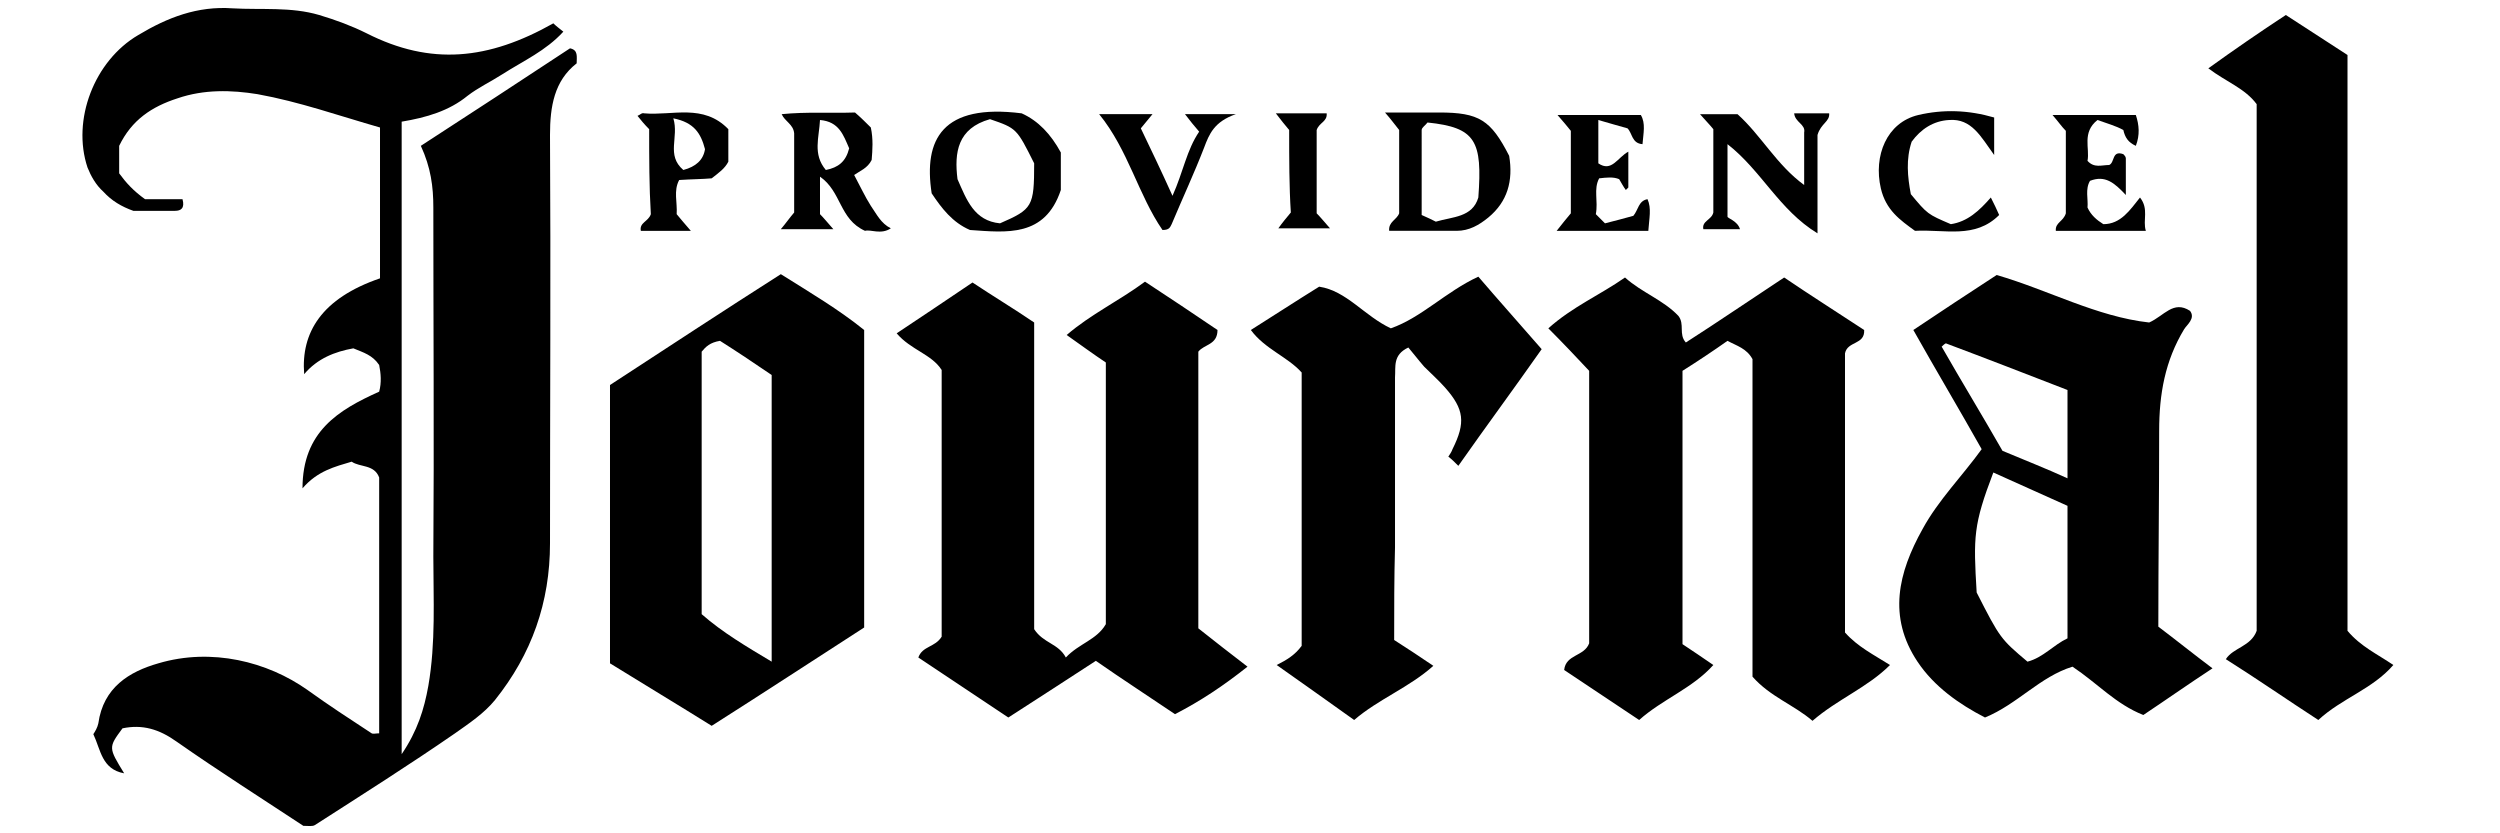 <?xml version="1.0" encoding="utf-8"?>
<!-- Generator: Adobe Illustrator 18.0.0, SVG Export Plug-In . SVG Version: 6.00 Build 0)  -->
<!DOCTYPE svg PUBLIC "-//W3C//DTD SVG 1.1//EN" "http://www.w3.org/Graphics/SVG/1.1/DTD/svg11.dtd">
<svg version="1.1" xmlns="http://www.w3.org/2000/svg" xmlns:xlink="http://www.w3.org/1999/xlink" x="0px" y="0px"
	 viewBox="0 0 300 100" style="enable-background:new 0 0 300 100;" xml:space="preserve">
<style type="text/css">
	.st0{fill-rule:evenodd;clip-rule:evenodd;}
	.st1{fill-rule:evenodd;clip-rule:evenodd;fill:#C038F9;}
	.st2{fill:none;}
	.st3{fill-rule:evenodd;clip-rule:evenodd;fill:#231F20;}
</style>
<g id="Layer_2">
</g>
<g id="Layer_1">
	<g>
		<path d="M48.2,14.6c0,25.3,0,50.3,0,75.9c1.9-2.8,2.7-5.4,3.2-8.2c0.9-5.2,0.6-10.4,0.6-15.5c0.1-14,0-28,0-41.9
			c0-2.5-0.3-4.8-1.5-7.4c6-3.9,12-7.8,17.9-11.7c1,0.2,0.8,1,0.8,1.8c-2.7,2.1-3.2,5.2-3.2,8.6c0.1,16.3,0,32.7,0,49
			c0,7.1-2.2,13.3-6.6,18.8c-1.3,1.6-3.1,2.8-4.8,4c-5.5,3.8-11.2,7.4-16.8,11c-0.3,0.2-0.8,0.1-1.4,0.1c-5-3.3-10.2-6.6-15.2-10.1
			c-2.1-1.5-4.1-2.1-6.5-1.6c-1.7,2.3-1.7,2.3,0.2,5.4c-2.7-0.5-2.8-2.8-3.7-4.7c0.2-0.3,0.5-0.8,0.6-1.3c0.6-4.3,3.7-6.2,7.2-7.2
			c6.4-1.9,13.1-0.2,17.9,3.2c2.5,1.8,5.1,3.5,7.7,5.2c0.2,0.1,0.5,0,0.9,0c0-10.3,0-20.6,0-30.7c-0.6-1.6-2.3-1.2-3.3-1.9
			c-2,0.6-4.1,1.1-5.9,3.2c0-6.8,4.3-9.4,9.2-11.6c0.3-1.1,0.2-2.2,0-3.2c-0.8-1.2-1.9-1.5-3.1-2c-2.2,0.4-4.3,1.2-5.9,3.1
			c-0.4-5,2.1-9.1,9.1-11.5c0-6,0-12,0-18.1c-4.9-1.4-9.7-3.1-14.7-4c-3.1-0.5-6.4-0.6-9.6,0.5c-3.1,1-5.5,2.6-7,5.7
			c0,1,0,2.2,0,3.3c0.8,1.1,1.7,2.1,3.1,3.1c1.3,0,3,0,4.5,0c0.3,1.1-0.2,1.4-0.9,1.4c-1.7,0-3.4,0-5,0c-1.4-0.5-2.6-1.2-3.6-2.3
			c-0.9-0.8-1.5-1.9-1.9-2.9c-1.9-5.7,0.8-12.8,6.1-15.9c3.5-2.1,7.1-3.5,11.3-3.2c3.5,0.2,7-0.2,10.4,0.8c2,0.6,3.9,1.3,5.7,2.2
			c7.7,3.9,14.6,3.2,22.4-1.2c0.3,0.3,0.7,0.6,1.2,1c-2.1,2.3-4.8,3.5-7.3,5.1c-1.4,0.9-2.9,1.6-4.2,2.6
			C53.9,13.3,51.2,14.1,48.2,14.6z"/>
		<path d="M190.7,44.5c-1.5-1.6-3.1-3.3-4.9-5.1c2.9-2.6,6.2-4,9.2-6.1c2,1.8,4.6,2.7,6.4,4.6c0.8,1,0,2.2,0.9,3.2
			c3.9-2.5,7.7-5.1,11.8-7.8c3.1,2.1,6.4,4.2,9.6,6.3c0.1,1.8-2,1.3-2.3,2.8c0,11,0,22.2,0,33.5c1.5,1.7,3.5,2.7,5.4,3.9
			c-2.7,2.7-6.3,4.1-9.3,6.7c-2.2-1.9-5.1-2.9-7.2-5.3c0-12.7,0-25.5,0-38.1c-0.7-1.3-1.9-1.6-3-2.2c-1.7,1.2-3.5,2.4-5.4,3.6
			c0,10.9,0,21.9,0,32.8c1.2,0.8,2.4,1.6,3.7,2.5c-2.5,2.8-6.1,4.1-8.9,6.6c-3-2-6-4-9-6c0.2-1.9,2.4-1.6,3-3.2
			C190.7,66.5,190.7,55.6,190.7,44.5z"/>
		<path d="M113,44.4c-1.2-1.9-3.7-2.4-5.4-4.4c3-2,6-4,9.1-6.1c2.4,1.6,4.9,3.1,7.4,4.8c0,12.4,0,24.8,0,36.8
			c1.1,1.7,2.9,1.7,3.8,3.4c1.6-1.7,3.7-2.1,4.8-4c0-10.4,0-20.8,0-31.4c-1.5-1-3-2.1-4.7-3.3c2.9-2.5,6.3-4.1,9.4-6.4
			c2.9,1.9,5.9,3.9,8.7,5.8c0,1.8-1.6,1.7-2.3,2.6c0,11,0,22.1,0,33.2c1.9,1.5,3.8,3,5.9,4.6c-2.9,2.3-5.6,4.1-8.7,5.7
			c-3.1-2.1-6.2-4.1-9.5-6.4c-3.4,2.2-6.9,4.5-10.5,6.8c-3.6-2.4-7.2-4.8-10.8-7.2c0.5-1.4,2-1.2,2.8-2.5
			C113,66.2,113,55.4,113,44.4z"/>
		<path d="M73.2,46.2c6.9-4.5,13.6-8.9,20.5-13.3c3.5,2.2,6.9,4.2,10,6.7c0,11.9,0,23.6,0,35.7c-5.9,3.8-12,7.8-18.3,11.8
			c-4-2.5-8-4.9-12.2-7.5C73.2,68.7,73.2,57.6,73.2,46.2z M92.6,79.4c0-11.8,0-23.1,0-34.4c-2.2-1.5-4.3-2.9-6.2-4.1
			c-1.2,0.2-1.7,0.7-2.2,1.3c0,10.5,0,20.9,0,31.5C86.7,75.9,89.6,77.6,92.6,79.4z"/>
		<path d="M259,75.2c2,1.5,4.1,3.2,6.5,5c-2.9,1.9-5.6,3.8-8.3,5.6c-3.3-1.3-5.5-3.8-8.5-5.8c-3.9,1.2-6.6,4.5-10.5,6.1
			c-3.1-1.6-6.1-3.7-8.1-6.7c-3.6-5.4-2.3-10.7,0.6-15.9c1.9-3.5,4.8-6.4,7.1-9.6c-2.7-4.8-5.5-9.5-8.2-14.3c3.3-2.2,6.6-4.4,10-6.6
			c6.2,1.8,12,5,18.3,5.7c1.8-0.8,2.9-2.7,4.9-1.4c0.7,0.9-0.4,1.7-0.7,2.2c-2.3,3.8-3,7.8-3,12.2C259.1,59.6,259,67.3,259,75.2z
			 M248.1,60.7c-3.1-1.4-6-2.7-8.9-4c-2.4,6.3-2.4,7.7-2,14.4c2.8,5.5,2.9,5.6,6.1,8.3c1.9-0.5,3.1-2,4.8-2.8
			C248.1,71.2,248.1,66.2,248.1,60.7z M233.5,41.2c-0.2,0.1-0.4,0.3-0.5,0.4c2.4,4.2,4.9,8.3,7.3,12.5c2.6,1.1,5.2,2.1,7.8,3.3
			c0-3.7,0-7.1,0-10.6C243.2,44.9,238.3,43,233.5,41.2z"/>
		<path d="M274.3,1.8c2.5,1.6,4.9,3.2,7.4,4.8c0,23.1,0,46.2,0,69.1c1.6,1.9,3.6,2.8,5.5,4.1c-2.5,2.9-6.2,4-9,6.6
			c-3.7-2.4-7.3-4.9-11.1-7.3c0.9-1.4,3-1.5,3.7-3.4c0-20.9,0-42.1,0-63.2c-1.4-1.9-3.7-2.7-5.8-4.3C268.2,5.9,271.1,3.9,274.3,1.8z
			"/>
		<path d="M167.3,76.8c1.7,1.1,3.1,2,4.7,3.1c-2.9,2.6-6.6,4-9.5,6.5c-3.2-2.3-6.2-4.4-9.3-6.6c1.2-0.6,2.2-1.2,3-2.3
			c0-10.8,0-21.7,0-32.8c-1.7-1.9-4.4-2.8-6.1-5.1c2.7-1.7,5.3-3.4,8.2-5.2c3.3,0.5,5.4,3.5,8.6,5c3.7-1.3,6.6-4.4,10.5-6.2
			c2.4,2.8,4.9,5.6,7.6,8.7c-3.3,4.7-6.7,9.3-10,14c-0.5-0.5-0.8-0.8-1.2-1.1c0.2-0.3,0.4-0.6,0.5-0.9c1.6-3.2,1.4-4.8-0.9-7.4
			c-0.8-0.9-1.7-1.7-2.5-2.5c-0.7-0.8-1.3-1.6-1.9-2.3c-1.9,0.9-1.5,2.3-1.6,3.6c0,6.8,0,13.6,0,20.4
			C167.3,69.3,167.3,73,167.3,76.8z"/>
		<path d="M98.4,21.2c0,1.7,0,3,0,4.5c0.4,0.4,0.9,1,1.6,1.8c-2.1,0-4,0-6.3,0c0.6-0.7,1-1.3,1.6-2c0-1.1,0-2.3,0-3.5
			c0-2.1,0-4.2,0-6c-0.1-1.1-1.1-1.4-1.5-2.3c3-0.3,5.9-0.1,8.8-0.2c0.7,0.6,1.4,1.3,1.9,1.8c0.3,1.4,0.2,2.7,0.1,3.9
			c-0.5,1-1.4,1.3-2.1,1.8c0.7,1.3,1.3,2.6,2,3.7c0.7,1,1.2,2.1,2.4,2.7c-1.2,0.8-2.4,0.1-3.1,0.3C100.7,26.3,101,23,98.4,21.2z
			 M101.9,17.8c-0.7-1.6-1.2-3.2-3.5-3.4c-0.1,2.1-0.9,4.1,0.7,6C100.6,20.1,101.5,19.4,101.9,17.8z"/>
		<path d="M127.3,18.3c0,1.5,0,3,0,4.5c-1.9,5.7-6.5,5.1-10.9,4.8c-2.1-0.9-3.4-2.6-4.6-4.4c-1-6.5,1.3-10.8,10.8-9.6
			C124.6,14.5,126.1,16.1,127.3,18.3z M124.1,19.6c-2.1-4.2-2.1-4.2-5.3-5.3c-3.9,1.1-4.3,4-3.9,7.2c1.1,2.5,2,5,5.1,5.3
			C123.9,25.1,124.1,24.8,124.1,19.6z"/>
		<path d="M167.9,15.6c-0.5-0.6-0.9-1.2-1.7-2.1c2.4,0,4.5,0,6.5,0c4.8,0,6.2,0.9,8.4,5.2c0.5,3-0.2,5.5-2.5,7.4
			c-1.1,0.9-2.3,1.6-3.8,1.6c-2.7,0-5.4,0-8.1,0c-0.1-1.1,0.9-1.3,1.2-2.1C167.9,22.5,167.9,19.2,167.9,15.6z M170.6,25.8
			c0.7,0.3,1.3,0.6,1.7,0.8c2-0.6,4.4-0.5,5.1-2.9c0.5-6.8-0.3-8.4-6.1-9c-0.2,0.3-0.7,0.6-0.7,0.9
			C170.6,18.8,170.6,22.2,170.6,25.8z"/>
		<path d="M207.3,17.3c0,3,0,5.5,0,8.7c0,0.2,1.2,0.5,1.5,1.5c-1.5,0-2.9,0-4.4,0c-0.2-1,1-1.1,1.2-2c0-3.1,0-6.5,0-10
			c-0.4-0.5-0.9-1-1.6-1.8c1.6,0,3,0,4.5,0c2.8,2.5,4.7,6.1,8,8.5c0-2.2,0-4.3,0-6.3c0.2-1-1.1-1.2-1.2-2.3c1.4,0,2.8,0,4.2,0
			c0.1,1-1,1.2-1.4,2.6c0,3.3,0,7.3,0,11.8C213.5,25.2,211.4,20.5,207.3,17.3z"/>
		<path d="M195.4,18.2c0,1.6,0,3,0,4.3c-0.1,0.1-0.2,0.2-0.3,0.3c-0.3-0.4-0.5-0.8-0.8-1.3c-0.7-0.3-1.5-0.2-2.4-0.1
			c-0.7,1.3-0.1,2.7-0.4,4.3c0.3,0.3,0.7,0.7,1.1,1.1c1.2-0.3,2.3-0.6,3.4-0.9c0.6-0.7,0.6-1.8,1.7-2c0.5,1.1,0.2,2.3,0.1,3.8
			c-3.5,0-6.9,0-11,0c0.7-0.9,1.2-1.5,1.7-2.1c0-3.3,0-6.5,0-9.9c-0.4-0.5-0.9-1.1-1.6-1.9c3.4,0,6.6,0,10,0c0.6,1,0.3,2.2,0.2,3.5
			c-1.3-0.1-1.2-1.3-1.8-1.9c-1.1-0.3-2.1-0.6-3.5-1c0,1.9,0,3.5,0,5.2C193.4,20.7,194.1,18.9,195.4,18.2z"/>
		<path d="M77.9,15.5c-0.6-0.6-1-1.1-1.4-1.6c0.3-0.1,0.5-0.4,0.8-0.3c3.4,0.3,7.1-1.2,10.1,1.9c0,1.2,0,2.5,0,3.9
			c-0.4,0.8-1.1,1.3-2,2c-1.1,0.1-2.4,0.1-3.9,0.2c-0.7,1.3-0.2,2.7-0.3,4.1c0.5,0.6,1,1.2,1.7,2c-2.1,0-4.1,0-6,0
			c-0.2-1,0.9-1.1,1.2-2C77.9,22.4,77.9,19,77.9,15.5z M80.8,14.2c0.7,2.3-0.9,4.4,1.2,6.2c1.5-0.4,2.4-1.2,2.6-2.5
			C84.1,16,83.3,14.7,80.8,14.2z"/>
		<path d="M251.7,14.4c-1.9,1.5-0.9,3.4-1.2,4.9c0.8,0.9,1.7,0.5,2.6,0.5c0.7-0.3,0.3-1.8,1.7-1.3c0.1,0.1,0.3,0.3,0.3,0.5
			c0,1.3,0,2.6,0,4.4c-1.4-1.5-2.5-2.4-4.3-1.7c-0.6,1-0.2,2.2-0.3,3.2c0.4,0.9,1.1,1.5,1.9,2c2.1,0,3.2-1.7,4.4-3.2
			c1.1,1.4,0.3,2.7,0.7,4c-3.8,0-7.3,0-10.8,0c-0.1-1,0.9-1.1,1.2-2.1c0-3.1,0-6.5,0-9.9c-0.5-0.5-0.9-1.1-1.6-1.9c3.4,0,6.7,0,10,0
			c0.4,1.2,0.5,2.4,0,3.7c-0.9-0.4-1.3-1-1.5-1.9C253.9,15.1,252.8,14.8,251.7,14.4z"/>
		<path d="M239.3,14.1c0,1.7,0,2.8,0,4.5c-1.6-2.2-2.7-4.4-5.4-4.2c-1.9,0.1-3.4,1.1-4.5,2.6c-0.7,2.1-0.5,4.2-0.1,6.3
			c2,2.4,2,2.4,4.8,3.6c2-0.3,3.4-1.6,4.8-3.2c0.4,0.8,0.7,1.4,1,2.1c-2.9,2.9-6.5,1.7-10.1,1.9c-1.8-1.3-3.5-2.5-4.1-5.1
			c-0.9-3.9,0.7-7.9,4.5-8.8C233.2,13.1,236.2,13.2,239.3,14.1z"/>
		<path d="M140.7,23.5c1.3-2.9,1.7-5.5,3.2-7.7c-0.6-0.7-1.1-1.3-1.7-2.1c1.8,0,3.4,0,6.1,0c-2.6,0.9-3.2,2.4-3.8,4
			c-1.2,3.1-2.6,6.1-3.9,9.2c-0.2,0.4-0.3,0.7-1.1,0.7c-2.9-4.2-4.1-9.6-7.6-13.9c2.1,0,4.1,0,6.4,0c-0.5,0.6-0.9,1.1-1.4,1.7
			C138.1,17.9,139.3,20.4,140.7,23.5z"/>
		<path d="M154.7,15.6c-0.5-0.6-1-1.2-1.6-2c2.2,0,4.1,0,6.1,0c0.1,1-0.9,1.1-1.2,2c0,3.1,0,6.5,0,10c0.4,0.4,0.9,1,1.6,1.8
			c-2.1,0-3.9,0-6.2,0c0.5-0.7,1-1.3,1.5-1.9C154.7,22.4,154.7,19.1,154.7,15.6z"/>
	</g>
</g>
</svg>
